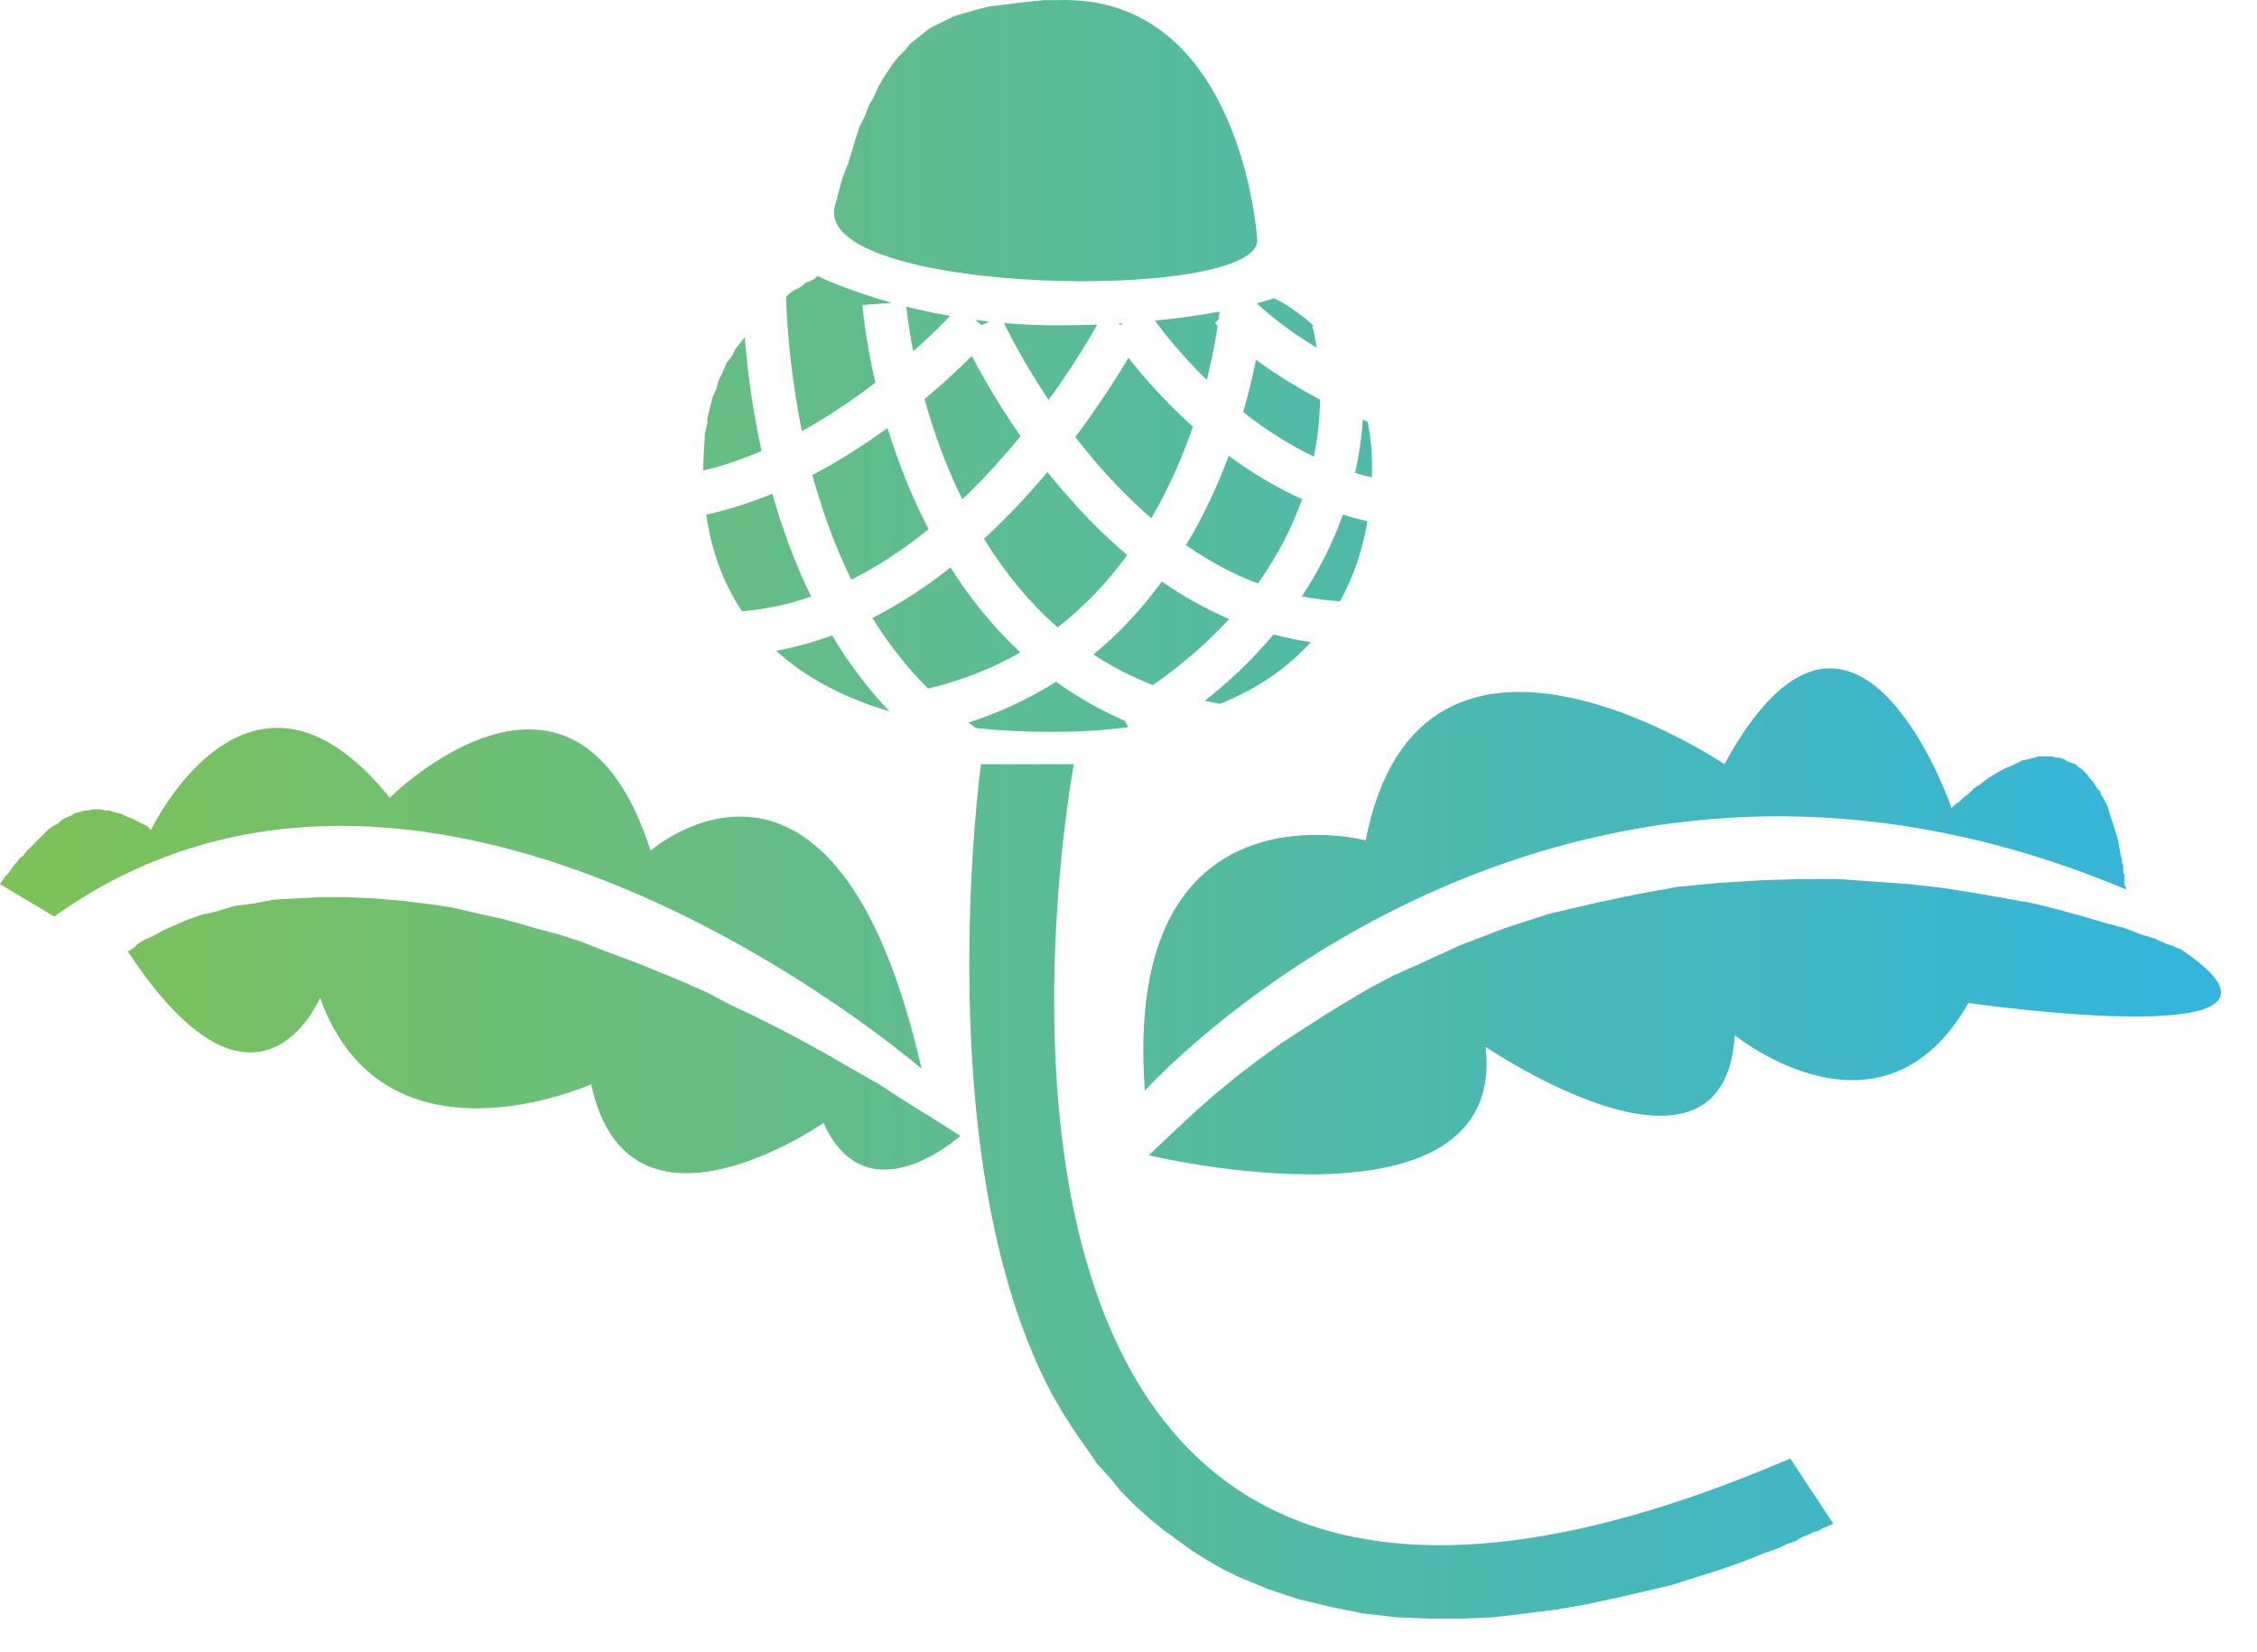 <?xml version="1.0" encoding="UTF-8"?>
<svg width="56px" height="41px" viewBox="0 0 56 41" version="1.1" xmlns="http://www.w3.org/2000/svg" xmlns:xlink="http://www.w3.org/1999/xlink">
    <!-- Generator: Sketch 49.3 (51167) - http://www.bohemiancoding.com/sketch -->
    <title>Group</title>
    <desc>Created with Sketch.</desc>
    <defs>
        <linearGradient x1="100%" y1="50%" x2="0%" y2="50%" id="linearGradient-1">
            <stop stop-color="#2EB4E7" offset="0%"></stop>
            <stop stop-color="#7EC255" offset="100%"></stop>
        </linearGradient>
    </defs>
    <g id="Page-1" stroke="none" stroke-width="1" fill="none" fill-rule="evenodd">
        <g id="Desktop-Copy" transform="translate(-579, -725)" fill="url(#linearGradient-1)" fill-rule="nonzero">
            <g id="Group" transform="translate(579, 725)">
                <path d="M33.932,10.464 C34.002,10.798 34.043,11.164 34.043,11.564 C34.043,11.659 34.041,11.753 34.038,11.848 C33.898,11.814 33.759,11.775 33.622,11.732 C33.721,11.29 33.785,10.85 33.815,10.415 C33.854,10.432 33.893,10.448 33.932,10.464 Z M31.182,7.527 C31.465,7.452 31.609,7.401 31.609,7.401 C31.609,7.401 32.072,7.602 32.595,8.087 L32.563,8.096 C32.582,8.163 32.616,8.307 32.65,8.517 C32.656,8.553 32.662,8.59 32.667,8.626 C32.212,8.352 31.816,8.068 31.477,7.786 C31.36,7.688 31.262,7.601 31.182,7.527 Z M31.163,8.925 C31.57,9.228 32.073,9.552 32.675,9.874 C32.701,9.888 32.727,9.901 32.753,9.915 C32.746,10.379 32.697,10.852 32.6,11.33 C31.992,11.039 31.406,10.667 30.846,10.224 C30.927,9.944 31,9.662 31.065,9.381 C31.101,9.225 31.133,9.073 31.163,8.925 Z M30.233,7.932 L30.143,8.01 C30.165,8.036 30.187,8.061 30.211,8.088 C30.164,8.406 30.099,8.759 30.011,9.138 C29.989,9.235 29.966,9.331 29.941,9.428 C29.575,9.071 29.242,8.701 28.945,8.332 C28.832,8.191 28.735,8.065 28.656,7.957 C29.289,7.894 29.824,7.813 30.258,7.732 C30.252,7.786 30.244,7.853 30.233,7.932 Z M31.599,15.742 C31.903,15.824 32.212,15.888 32.525,15.933 C31.968,16.549 31.231,17.077 30.271,17.465 C30.143,17.442 30.017,17.417 29.893,17.39 C30.545,16.874 31.112,16.324 31.599,15.742 Z M30.497,15.36 C29.966,15.942 29.337,16.49 28.604,17 C28.078,16.794 27.588,16.54 27.131,16.241 C27.763,15.718 28.328,15.112 28.828,14.431 C29.364,14.803 29.921,15.114 30.497,15.36 Z M27.996,18.043 C27.416,18.12 26.786,18.161 26.1,18.161 C25.432,18.161 24.805,18.129 24.218,18.066 C24.152,18.022 24.088,17.977 24.024,17.931 C24.815,17.678 25.54,17.337 26.202,16.916 C26.726,17.294 27.291,17.617 27.9,17.88 L27.996,18.043 Z M33.319,12.771 C33.52,12.833 33.724,12.888 33.929,12.934 C33.812,13.618 33.595,14.293 33.248,14.92 C32.928,14.901 32.613,14.859 32.303,14.796 C32.743,14.127 33.077,13.449 33.319,12.771 Z M32.307,12.387 C32.063,13.075 31.712,13.765 31.235,14.444 C31.226,14.455 31.218,14.467 31.21,14.479 C30.594,14.246 29.999,13.926 29.426,13.528 C29.521,13.37 29.613,13.208 29.703,13.043 C30.007,12.481 30.267,11.9 30.487,11.31 C31.068,11.738 31.675,12.101 32.307,12.387 Z M24.415,13.37 C24.786,13.027 25.151,12.658 25.508,12.265 C25.672,12.084 25.833,11.9 25.989,11.714 C26.099,11.852 26.212,11.989 26.327,12.124 C26.85,12.737 27.397,13.29 27.969,13.773 C27.467,14.461 26.893,15.062 26.242,15.566 C25.541,14.954 24.935,14.217 24.415,13.37 Z M23.584,14.081 C24.086,14.874 24.662,15.58 25.315,16.188 C24.626,16.583 23.866,16.886 23.029,17.087 C22.509,16.572 22.05,15.985 21.647,15.333 C22.312,14.997 22.957,14.577 23.584,14.081 Z M22.939,9.904 C23.282,9.617 23.605,9.326 23.908,9.034 C23.979,8.965 24.047,8.899 24.112,8.834 C24.22,9.042 24.343,9.265 24.48,9.501 C24.737,9.944 25.018,10.387 25.323,10.823 C25.125,11.065 24.919,11.304 24.707,11.538 C24.434,11.839 24.157,12.124 23.877,12.391 C23.483,11.592 23.174,10.753 22.939,9.904 Z M22.021,10.62 C22.279,11.464 22.609,12.297 23.02,13.094 C23.027,13.106 23.033,13.119 23.039,13.131 C22.416,13.636 21.777,14.056 21.123,14.383 C20.923,13.978 20.742,13.553 20.578,13.109 C20.418,12.678 20.278,12.236 20.156,11.787 C20.786,11.457 21.409,11.065 22.021,10.62 C22.021,10.62 22.021,10.62 22.021,10.62 Z M22.487,7.609 C22.818,7.692 23.181,7.771 23.573,7.84 C23.462,7.956 23.323,8.096 23.158,8.255 C22.998,8.41 22.831,8.564 22.659,8.718 C22.602,8.431 22.558,8.162 22.524,7.913 C22.507,7.788 22.495,7.686 22.487,7.609 Z M22.133,7.515 L21.398,7.568 C21.405,7.662 21.422,7.829 21.453,8.059 C21.504,8.436 21.578,8.856 21.677,9.307 C21.691,9.37 21.705,9.432 21.719,9.495 C21.609,9.579 21.498,9.663 21.384,9.746 C20.893,10.103 20.397,10.422 19.897,10.698 C19.777,10.114 19.685,9.521 19.618,8.925 C19.553,8.349 19.518,7.825 19.502,7.369 L19.503,7.369 L19.599,7.273 L19.695,7.209 L19.824,7.145 L19.92,7.081 L19.984,7.017 L20.08,6.985 L20.144,6.953 L20.208,6.921 L20.24,6.889 L20.272,6.857 L20.304,6.857 C20.304,6.857 20.981,7.195 22.133,7.515 Z M26.681,10.844 C26.999,10.421 27.297,9.992 27.574,9.563 C27.731,9.321 27.872,9.091 27.998,8.878 C28.031,8.92 28.066,8.964 28.103,9.009 C28.534,9.546 29.033,10.081 29.598,10.586 C29.37,11.251 29.09,11.903 28.752,12.528 C28.691,12.64 28.629,12.751 28.566,12.859 C28.076,12.437 27.604,11.956 27.15,11.423 C26.988,11.233 26.832,11.04 26.681,10.844 Z M24.91,8.016 C25.329,8.052 25.77,8.073 26.229,8.073 C26.577,8.073 26.909,8.067 27.224,8.055 C27.21,8.08 27.195,8.106 27.179,8.134 C27.035,8.388 26.863,8.671 26.666,8.976 C26.462,9.293 26.245,9.609 26.017,9.923 C25.803,9.603 25.603,9.281 25.415,8.958 C25.245,8.664 25.098,8.392 24.975,8.148 C24.95,8.099 24.929,8.055 24.91,8.016 Z M24.549,7.98 L24.352,8.068 L24.202,7.938 C24.316,7.953 24.431,7.967 24.549,7.98 Z M27.87,8.022 L27.807,8.062 L27.744,8.029 C27.787,8.027 27.828,8.024 27.87,8.022 Z M18.411,15.167 C17.944,14.468 17.65,13.662 17.523,12.769 C18.073,12.649 18.62,12.474 19.163,12.252 C19.281,12.669 19.414,13.08 19.563,13.484 C19.733,13.942 19.92,14.382 20.125,14.804 C19.563,14.997 18.991,15.12 18.411,15.167 Z M19.257,16.147 C19.728,16.062 20.191,15.935 20.646,15.769 C21.06,16.459 21.532,17.089 22.066,17.65 C20.904,17.306 19.971,16.797 19.257,16.147 Z M17.449,11.676 C17.45,11.42 17.462,11.159 17.486,10.892 L17.486,10.764 L17.518,10.635 L17.55,10.507 L17.55,10.379 L17.582,10.251 L17.614,10.123 L17.646,9.995 L17.678,9.867 L17.774,9.643 L17.838,9.419 L17.934,9.226 L18.03,9.002 L18.158,8.842 L18.254,8.65 L18.382,8.49 L18.478,8.37 C18.496,8.587 18.517,8.812 18.544,9.045 C18.624,9.766 18.741,10.484 18.896,11.19 C18.415,11.397 17.932,11.56 17.449,11.676 Z M20.72,5.095 L20.816,4.743 L20.912,4.391 L21.041,4.07 L21.137,3.75 L21.233,3.43 L21.329,3.142 L21.457,2.885 L21.553,2.629 L21.681,2.405 L21.777,2.181 L21.905,1.957 L22.033,1.765 L22.161,1.572 L22.29,1.412 L22.45,1.252 L22.578,1.092 L22.738,0.964 L22.898,0.836 L23.058,0.708 L23.25,0.612 L23.442,0.516 L23.635,0.419 L23.827,0.355 L24.051,0.291 L24.275,0.227 L24.531,0.163 L24.787,0.131 L25.044,0.099 L25.3,0.067 L25.588,0.035 L25.908,0.003 L26.229,0.003 C30.808,-0.157 31.193,5.928 31.193,5.928 C31.353,7.529 20.08,7.337 20.72,5.095 Z M52.745,22.068 C38.334,16.016 28.406,27.064 28.406,27.064 C27.83,19.25 33.883,20.852 33.883,20.852 C35.26,13.87 42.786,18.962 42.786,18.962 C46.02,13.037 48.422,20.051 48.422,20.051 L48.518,19.955 L48.614,19.891 L48.71,19.795 L48.806,19.731 L48.902,19.635 L48.966,19.571 L49.159,19.442 L49.319,19.314 L49.479,19.218 L49.639,19.122 L49.767,19.058 L49.927,18.994 L50.055,18.93 L50.183,18.866 L50.344,18.834 L50.472,18.802 L50.568,18.77 L50.696,18.77 L50.824,18.77 L50.92,18.77 L51.016,18.802 L51.112,18.802 L51.208,18.834 L51.304,18.898 L51.4,18.93 L51.496,18.962 L51.561,19.026 L51.657,19.09 L51.721,19.154 L51.785,19.218 L51.849,19.314 L51.913,19.378 L51.977,19.474 L52.041,19.571 L52.105,19.635 L52.137,19.731 L52.201,19.827 L52.297,20.019 L52.361,20.243 L52.425,20.435 L52.489,20.627 L52.553,20.852 L52.585,21.044 L52.617,21.236 L52.649,21.3 L52.649,21.396 L52.681,21.492 L52.681,21.556 L52.681,21.652 L52.713,21.716 L52.713,21.78 L52.713,21.844 L52.713,21.876 L52.713,21.94 L52.713,21.972 L52.745,22.004 L52.745,22.036 L52.745,22.068 Z M54.091,23.542 C58.126,26.232 48.838,24.887 48.838,24.887 C46.693,28.666 43.042,25.687 43.042,25.687 C42.786,30.011 36.861,25.976 36.861,25.976 C37.405,30.811 28.502,28.666 28.502,28.666 L29.047,28.153 L29.591,27.641 L30.136,27.16 L30.68,26.712 L31.225,26.296 L31.801,25.879 L32.345,25.527 L32.89,25.175 L33.466,24.823 L34.011,24.502 L34.555,24.214 L35.132,23.958 L36.252,23.446 L37.341,23.029 L38.43,22.677 L39.519,22.421 L40.576,22.197 L41.633,22.004 L42.658,21.908 L43.682,21.844 L44.643,21.812 L45.604,21.812 L46.501,21.876 L47.397,21.94 L48.23,22.036 L49.031,22.165 L49.767,22.293 L50.472,22.421 L51.112,22.581 L51.689,22.741 L52.233,22.901 L52.713,23.029 L53.13,23.189 L53.45,23.285 L53.738,23.414 L53.834,23.446 L53.93,23.478 L53.994,23.51 L54.058,23.542 L54.091,23.542 Z M26.1,34.59 C22.994,28.762 24.339,18.962 24.339,18.962 L26.645,18.962 C26.645,18.962 21.521,46.023 44.419,36.192 L45.476,37.793 L45.476,37.825 L45.444,37.825 L45.38,37.857 L45.316,37.889 L45.22,37.921 L45.123,37.985 L44.995,38.017 L44.867,38.081 L44.707,38.145 L44.547,38.241 L44.355,38.305 L44.163,38.401 L43.714,38.561 L43.234,38.754 L42.69,38.946 L42.081,39.138 L41.473,39.33 L40.8,39.49 L40.095,39.65 L39.359,39.81 L38.622,39.939 L37.854,40.035 L37.053,40.131 L36.252,40.163 L35.452,40.163 L34.651,40.131 L33.819,40.035 L33.018,39.874 L32.634,39.778 L32.217,39.682 L31.833,39.554 L31.449,39.426 L31.064,39.266 L30.68,39.106 L30.296,38.914 L29.911,38.69 L29.559,38.465 L29.207,38.209 L28.855,37.953 L28.502,37.665 L28.182,37.376 L27.83,37.024 L27.542,36.672 L27.221,36.32 L26.933,35.903 L26.645,35.487 L26.357,35.039 L26.1,34.59 Z M0,21.94 L0.064,21.844 L0.128,21.748 L0.224,21.652 L0.288,21.556 L0.352,21.46 L0.416,21.396 L0.48,21.3 L0.576,21.236 L0.64,21.14 L0.705,21.076 L0.833,20.948 L0.961,20.819 L1.089,20.691 L1.185,20.595 L1.313,20.499 L1.441,20.435 L1.537,20.339 L1.665,20.275 L1.761,20.243 L1.857,20.179 L1.986,20.147 L2.082,20.115 L2.178,20.115 L2.306,20.083 L2.402,20.083 L2.498,20.083 L2.626,20.115 L2.722,20.115 L2.818,20.147 L2.946,20.179 L3.042,20.211 L3.17,20.275 L3.267,20.307 L3.395,20.371 L3.523,20.435 L3.651,20.499 L3.747,20.595 C3.747,20.595 6.181,15.471 9.672,19.795 C9.672,19.795 14.251,15.215 16.141,21.108 C16.141,21.108 20.72,17.105 22.866,26.52 C22.866,26.52 10.76,16.016 1.345,22.741 L0,21.94 Z M3.17,23.606 L3.235,23.574 L3.331,23.51 L3.427,23.414 L3.587,23.317 L3.811,23.221 L4.035,23.093 L4.323,22.965 L4.612,22.837 L4.964,22.709 L5.38,22.613 L5.797,22.485 L6.277,22.421 L6.789,22.325 L7.366,22.293 L7.942,22.261 L8.583,22.261 L9.287,22.293 L10.024,22.357 L10.792,22.453 L11.209,22.517 L11.625,22.613 L12.041,22.709 L12.49,22.805 L12.938,22.933 L13.387,23.061 L13.867,23.189 L14.379,23.349 L14.86,23.542 L15.372,23.734 L15.884,23.926 L16.429,24.15 L16.973,24.374 L17.55,24.63 L18.094,24.919 L18.703,25.207 L19.279,25.495 L19.888,25.815 L20.528,26.168 L21.137,26.52 L21.809,26.904 L22.45,27.321 L23.122,27.737 L23.827,28.185 C23.827,28.185 21.521,30.267 20.432,27.865 C20.432,27.865 15.596,31.228 14.668,26.904 C14.668,26.904 9.543,29.21 7.942,24.759 C7.942,24.759 6.373,28.473 3.17,23.606 Z" id="Combined-Shape"></path>
            </g>
        </g>
    </g>
</svg>